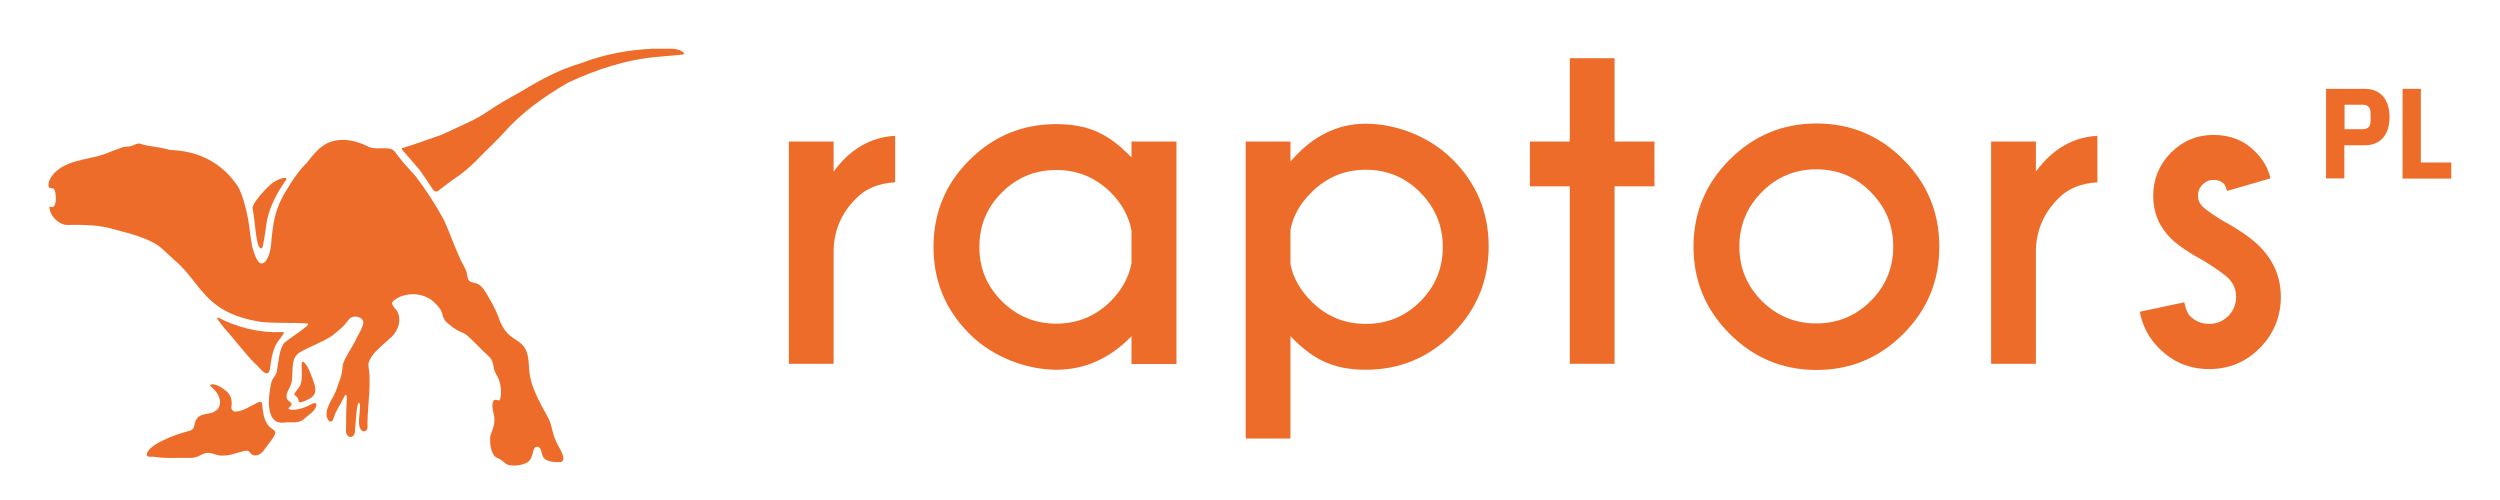 <?xml version="1.0" encoding="UTF-8"?>
<svg xmlns="http://www.w3.org/2000/svg" version="1.1" viewBox="0 0 1133.9 226.8">
  <defs>
    <style>
      .cls-1 {
        fill: #ed6c29;
      }
    </style>
  </defs>
  <!-- Generator: Adobe Illustrator 28.7.1, SVG Export Plug-In . SVG Version: 1.2.0 Build 142)  -->
  <g>
    <g id="Warstwa_1">
      <g>
        <path class="cls-1" d="M378.1,77.8c7.6-10.3,16.9-15.6,27.9-16.2v21.1c-7.4.4-13.3,2.8-17.6,7.2-6.6,6.5-10,14.3-10.3,23.3v51.8h-20.3v-100.8h20.3v13.6Z"/>
        <path class="cls-1" d="M513.2,71.3v-7.1h20.4v100.9h-20.4v-12.6c-9.8,10.1-21.2,15.2-34.1,15.2s-28.6-5.4-39.4-16.3c-10.9-10.9-16.3-24-16.3-39.4s5.4-28.6,16.3-39.4c10.9-10.9,24-16.3,39.4-16.3s24.3,5,34.1,15.1ZM513.2,119.4v-14.9c-1.2-6.3-4.3-12.1-9.4-17.2-6.9-6.8-15.1-10.2-24.7-10.2s-17.9,3.4-24.7,10.2c-6.8,6.8-10.2,15-10.2,24.7s3.4,17.8,10.2,24.6c6.8,6.8,15.1,10.2,24.7,10.2s17.8-3.4,24.7-10.2c5.1-5.2,8.2-10.9,9.4-17.2Z"/>
        <path class="cls-1" d="M585.3,152.5v46.4h-20.3V64.2h20.3v9.1c9.8-11.5,21.2-17.2,34.2-17.2s28.6,5.4,39.4,16.3c10.9,10.9,16.3,24,16.3,39.4s-5.4,28.6-16.3,39.5c-10.9,10.9-24,16.4-39.4,16.4s-24.4-5.1-34.2-15.2ZM585.3,104v15.8c1.2,6.2,4.4,11.8,9.5,16.9,6.8,6.8,15,10.2,24.7,10.2s17.9-3.4,24.7-10.2c6.8-6.8,10.2-15.1,10.2-24.7s-3.4-17.8-10.2-24.7c-6.8-6.9-15.1-10.3-24.7-10.3s-17.9,3.4-24.7,10.3c-5.1,5-8.3,10.6-9.5,16.9Z"/>
        <path class="cls-1" d="M712,64.2V26.4h20.3v37.8h18.1v20.3h-18.1v80.5h-20.3v-80.5h-18.1v-20.3h18.1Z"/>
        <path class="cls-1" d="M823.9,56c15.4,0,28.6,5.5,39.4,16.4,10.9,10.9,16.3,24.1,16.3,39.5s-5.4,28.6-16.3,39.5c-10.9,10.9-24,16.4-39.4,16.4s-28.5-5.5-39.4-16.4c-10.9-10.9-16.4-24.1-16.4-39.5s5.5-28.6,16.4-39.5c10.9-10.9,24-16.4,39.4-16.4ZM799.1,87.1c-6.8,6.9-10.2,15.1-10.2,24.7s3.4,17.9,10.2,24.7c6.8,6.8,15.1,10.2,24.7,10.2s17.9-3.4,24.7-10.2c6.8-6.8,10.2-15,10.2-24.7s-3.4-17.8-10.2-24.7c-6.8-6.9-15.1-10.3-24.7-10.3s-17.9,3.4-24.7,10.3Z"/>
        <path class="cls-1" d="M923.4,77.8c7.6-10.3,16.9-15.6,27.9-16.2v21.1c-7.4.4-13.3,2.8-17.6,7.2-6.6,6.5-10,14.3-10.3,23.3v51.8h-20.3v-100.8h20.3v13.6Z"/>
        <path class="cls-1" d="M993.4,143.4c2.4,2.4,5.3,3.5,8.6,3.5s6.2-1.2,8.6-3.5c2.4-2.4,3.6-5.3,3.6-8.7s-1.2-6.2-3.5-8.5c-1.6-1.6-5.1-4.1-10.5-7.5-7.3-4-12.5-7.5-15.6-10.6-5.4-5.4-8-11.8-8-19.3s2.7-14.1,8-19.5c5.4-5.4,11.8-8.1,19.4-8.1s13.9,2.5,18.9,7.6c3.6,3.6,5.9,7.6,6.9,12.1l-19.7,5.7c-.5-1.6-.9-2.7-1.4-3.2-1.2-1.2-2.7-1.8-4.7-1.8s-3.6.7-5,2.1c-1.4,1.4-2.1,3.1-2.1,5s.7,3.6,2.1,5c1.2,1.2,4,3.2,8.4,6,8.1,4.4,14,8.5,17.6,12.2,6.3,6.4,9.5,14,9.5,22.8s-3.2,16.7-9.5,23.1c-6.3,6.4-14,9.6-23,9.6s-16.6-3.2-22.9-9.6c-4.4-4.4-7.3-9.8-8.6-16.4l20.2-4.3c.6,3,1.5,5.1,2.7,6.4Z"/>
      </g>
      <path class="cls-1" d="M1055,81v-40.7h17.6c7.3,0,11.2,5.1,11.2,12.8s-3.9,12.8-11.2,12.8h-9.3v15h-8.3ZM1063.4,58.6h8.2c2.2,0,3.6-1,3.6-3.8v-3.5c0-2.7-1.4-3.8-3.6-3.8h-8.2v11.1Z"/>
      <path class="cls-1" d="M1089.7,81v-40.7h8.3v33.4h13.8v7.3h-22.1Z"/>
      <g>
        <path class="cls-1" d="M22.1,84.8c-.6-2.3,1.2-4.8,2.7-6.5,6.8-6.6,16.9-5.6,25.1-9.4,1.9-.7,3.8-1.4,5.7-2.1,1.4-.4,2.4-.2,3.7-.5,1.2-.2,2.2-1.1,3.4-1.2.8,0,1.5.2,2.2.5,3.8,1,8.1,1.1,11.9,2.4,13,.3,23.9,5.7,31.2,16.7,2.3,4.4,3.4,9.3,4.4,14,.9,4.6,1.1,9.3,2.2,14,.9,2.3,2.4,9.1,5.7,6,3.3-4.3,2.5-10.1,3.5-15.4.7-6,2.8-11.8,6-16.8,2.6-4.5,5.6-8.9,9.3-12.6,2.2-2.7,4.1-5.4,7-7.5,5.3-4,12.3-3.5,18.3-1.1,1.9.8,3.3,1.8,5.4,1.9,2.4.3,5.9-.4,8.1.6,1,.5,1.8,1.9,2.6,2.9,2.6,3.4,5.1,6,8,9.2,4.7,6.3,8.9,12.6,12.7,19.6,2.6,5.5,4.4,11,6.9,16.5.9,2.3,2.4,4.6,3.3,6.8.8,1.8.2,4.4,2.3,5.1,1,.4,2.4.5,3.3,1,1.9,1.2,2.9,3.1,4.1,5,1.8,3.1,3.6,6.2,4.9,9.7,4.7,14.5,13.4,7,13.9,22.5.2,8.5,4.6,15.8,8.5,23,1.9,3,1.9,7,3.5,10.3.7,2.6,6,9,2.4,10.2-2.6,0-6.2.1-7.9-2.2-.7-1.1-.7-2.6-1.3-3.8-.4-.8-1.2-1.2-2-.9-.7.3-1.1,1.1-1.3,2.1-.4,1.7-.9,3.7-2.4,4.8-2.5,1.5-7.3,2.2-9.9.8-.7-.5-1.3-1.2-2-1.7-1-.8-2.6-.9-3.4-2.1-1.6-2.4-1.9-5.3-1.8-8.2.4-2.5,2-4.7,1.9-7.4.4-3.1-1.7-6-.5-9,.3-.7,1-.8,1.6-.6.6.1,1.2.4,1.4,0,1-3,.5-6.4-.4-9.2-.5-1.3-1.4-2.5-1.9-3.8-.6-1.4-.5-3-1.1-4.4-.7-2.1-3.2-3.7-4.7-5.3-2-2-4.5-4.6-6.5-6.4-1-.9-2.2-1.4-3.6-2-2.2-.9-4.1-2.6-5.9-4.1-1-.9-1.6-2.1-1.9-3.5-.5-2.2-1.9-3.9-3.6-5.4-4.6-4.8-13.4-5.1-18.5-1-2.2,1.9,1.2,3.5,1.8,5.4,1.9,4.3-.3,9.3-3.8,12-3.5,3.4-8.2,6.4-9.5,11.2,0,2.7.7,4.2.5,7.3.2,7.2-1.1,14.4-.9,21.7-.1,1.1-.9,1.9-2,1.7-3.5-1.3-.9-9.5-1.5-12.4-1.5-3.7-2,11.7-2.2,12.4,0,1.8-1.7,3.6-3.3,2-1.1-1-.7-3.2-.7-5,0-3.2,0-6.5.2-9.6.1-1.8.5-6.4-1.5-2.3-1.2,2.7-3.2,5.3-4.1,8.1-.3,1.1-.9,3.1-2.3,2.2-2.5-2.6-.6-6.7,1.1-9.8,1.5-2.5,2.4-4.8,3.3-7.8,1.3-2.7,1.5-5.5,1.9-8.4,1.3-3.7,4-7.2,5.7-10.7,1-2.3,3.1-5.2,3.5-7.8.1-2.7-3.7-3.6-5.7-2.4-.8.5-1.3,1.4-1.9,2.1-1.7,2.3-4,3.9-6.2,5.8-4.6,3.2-10.6,5.1-15.5,8.1-4.6,3.4-1.6,10.9-4,15.4-4.3,7.5,1.9,5.8.5,8.5-.9.9-1.8,1.3-.3,1.8,3.6.4,7.1-1.2,10.2-2.8,1-.4,1.7-.1,1.6.8-.5,2.8-3.5,4.3-5.5,6.1-2.4,2.4-5.8,1.4-8.8,1.7-9.5,1.5-7.4-13-6-18.6.5-1.5,1.8-2.6,2.3-4.2.8-4,.9-9,2.9-12.5.3-1.6,13.8-9.3,11-9.6-6.6-.5-14.3,0-21-.7-7.5-1.2-14.9-3.4-20.8-8.1-7.2-5.5-11.2-13.9-18.2-19.7-2.6-2.3-5-4.8-7.7-6.9-5.8-3.7-12.5-5.3-19.3-7.1-7.2-2.3-14.6-2.3-22.1-2.2-3.1,0-6.9-3.4-7.6-6.5s-.3-1.3,1.1-1.6c2.3-.5,1.6-7.3.7-8.2l-.4-.2-1.4-.3c-.3,0-.6-.3-.7-.7Z"/>
        <path class="cls-1" d="M114.5,94.3c.5-2.2,2.1-3.9,3.5-5.7,2.3-2.6,4.9-5.8,8.4-7.2.9-.4,1.9-.7,2.9-.7.4,0,.6.1.6.3,0,.8-1.1,1.7-1.4,2.4-1.3,1.9-2.3,3.6-3.5,5.9-2.1,4.1-3.7,8.4-4.3,13.1-.4,3.1-.8,5.9-1.4,8.9-.4,2.1-1.6,1.5-2.2-.2-1.5-5.5-1.4-11.2-2.6-16.7v-.2Z"/>
        <path class="cls-1" d="M182.4,67.2c5.9-1.8,11.6-3.9,17.4-5.9,4.7-2,9.9-4.6,14.7-6.8,3.4-1.7,6.8-4,10-6.1,4.5-3,9.6-5.5,14.2-8.3,7.9-4.7,15.8-8.8,24.7-11.4,10.4-4,21.4-6.1,32.6-6.6,2.4,0,5.4,0,7.9,0,2.1,0,4.8.3,6.3,1.9.2.3,0,.6-.4.7-3.4.5-7.2.6-10.5,1-14.7,1.1-28.7,5.7-41.9,11.9-10.5,6.2-20.6,13.2-28.7,22.4-3.1,3.4-6.3,6.5-9.6,9.7-3.7,3.9-7.6,7.7-12.1,10.7-2.7,1.9-5.4,3.9-7.9,5.9-.4.3-.9.7-1.4.6-1.1-.2-1.7-1.5-2.3-2.4-1.7-2.6-3.4-5.1-5.2-7.6-1.7-1.9-5.1-5.9-7.3-8.4-.6-.6-.8-1-.6-1.2h0Z"/>
        <path class="cls-1" d="M98.5,144.5c2,3,4.4,5.7,6.8,8.4,2.3,2.8,4.8,5.9,7.3,8.7,1.4,1.7,3.1,3.2,4.5,4.7,1.7,1.8,4.7,5.4,5.4.7.6-4.8,1.3-9.7,4.5-13.4.4-.8,3-3.1.9-3-10.1.5-20.3-2-29.2-6.7"/>
        <path class="cls-1" d="M138,164.4c2.2,2.4,3.1,5.8,4.3,8.9,1.1,3.1,1.3,5.9-2,7.6-1.2.6-3,1.5-4.2,1.6-.7,0-.6-.9-.8-1.4-.2-.6-.6-1-1-1.4-.5-.4-.9-.7-.8-1.1.9-1.6,2.6-3,3-4.8.7-2.8.3-5.7.3-8.5,0-.7.2-1.7,1.1-1h.1Z"/>
        <path class="cls-1" d="M118.2,182.3c-1-.2-1.9.7-2.9,1.1-1.3.6-2.6,1.4-3.8,2-2.2,1-7.1,2.8-6.5-1.3.4-2.6-.4-5.2-2.6-6.9-1.6-1.3-3.7-2.7-5.8-2.9-.9,0-1.7.2-.9,1.1,3.8,2.8,6.5,9,1,11.6-2.8,1.1-6.5.4-7.9,3.8-.7,1.3-.5,3.1-1.5,3.9-.6.6-1.6.8-2.4,1-4.1,1-18.8,6-18.3,10.9.7.9,2.3.4,3.3.6,5.4.9,11.1.3,16.4.5,1.1,0,2.4-.2,3.8-.8,1.4-.7,2.6-1.5,4.2-1.5,2.5,0,4.4,1.6,7.1,1.2,3.6.1,7-1.8,10.5-2.2.7,0,1.2.4,1.6,1,.7,1.1,2.1,1.4,3.4,1,2.2-.7,3.2-2.9,4.6-4.6,8.1-10.5-.7-2.6-2.3-15.8-.3-1.2,0-2.8-.7-3.7h0Z"/>
      </g>
    </g>
  </g>
</svg>